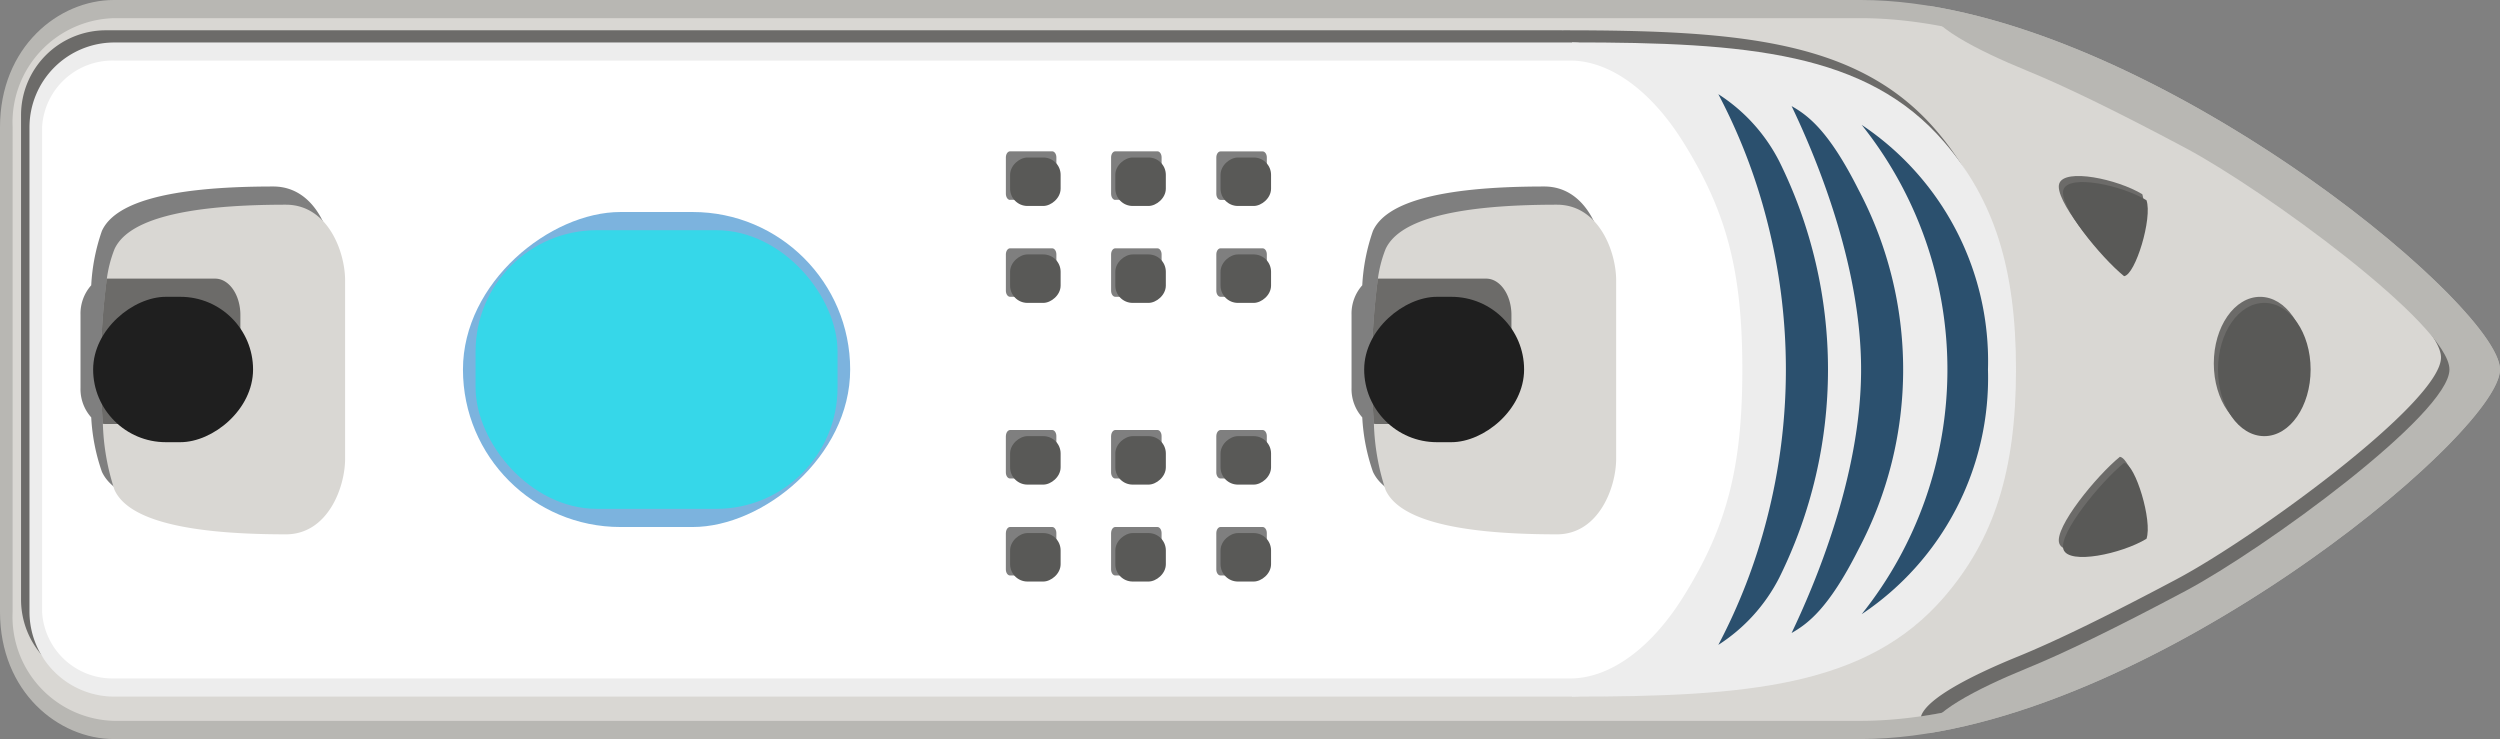 <svg xmlns="http://www.w3.org/2000/svg" xmlns:xlink="http://www.w3.org/1999/xlink" width="144.333" height="42.667" viewBox="0 0 144.333 42.667">
  <rect x="0" y="0" width="144.333" height="42.667" fill="#808080" stroke="none"/>
  <defs>
    <style>
      .cls-1 {
        fill: none;
      }

      .cls-2 {
        clip-path: url(#clip-path);
      }

      .cls-3 {
        fill: #b8b7b3;
      }

      .cls-4 {
        fill: #d9d7d3;
      }

      .cls-5, .cls-6 {
        opacity: 0.5;
      }

      .cls-7 {
        fill: #595957;
      }

      .cls-8 {
        fill: #ededed;
      }

      .cls-9 {
        fill: #2b506e;
      }

      .cls-10 {
        fill: #fff;
      }

      .cls-11 {
        fill: #1f1f1f;
      }

      .cls-12 {
        fill: #7cb3de;
      }

      .cls-13 {
        fill: #36d7e9;
      }
    </style>
    <clipPath id="clip-path">
      <rect class="cls-1" width="144.333" height="42.667"/>
    </clipPath>
  </defs>
  <g id="Crusier" class="cls-2">
    <g id="Group_107" data-name="Group 107" transform="translate(960.333 -909) rotate(90)">
      <path id="Path_20" data-name="Path 20" class="cls-3" d="M930.333,816C926.515,816,909,837.259,909,852.912V953.756c0,3.183,2.7,6.577,7.351,6.577h27.965c4.648,0,7.351-3.394,7.351-6.577V852.912C951.667,837.259,934.152,816,930.333,816Z" transform="translate(0)"/>
      <path id="Path_21" data-name="Path 21" class="cls-4" d="M918.3,961.891a6.017,6.017,0,0,1-6.3-5.848V855.2c0-8.865,5.59-18.652,8.923-23.7,5.211-7.888,10.046-12.213,11.361-12.481,1.315.268,6.151,4.593,11.361,12.481,3.333,5.045,8.923,14.832,8.923,23.7V956.044a6.017,6.017,0,0,1-6.3,5.848Z" transform="translate(-1.951 -2.287)"/>
      <g id="Group_37" data-name="Group 37" transform="translate(909.336 816)">
        <path id="Path_22" data-name="Path 22" class="cls-5" d="M953.5,851.714c-1.148-7.839-5.756-15.821-8.656-20.211-5.211-7.888-10.046-12.213-11.361-12.481-1.315.268-6.151,4.593-11.361,12.481-2.648,4.009-6.719,11.012-8.281,18.168a31.79,31.79,0,0,0,1.692-3.585c.867-2.12,2.3-5.091,4.466-9.157,2.408-4.525,10.212-15.236,12.785-15.236s10.377,10.711,12.785,15.236c2.163,4.066,3.6,7.037,4.466,9.157C951.1,848.707,952.448,851.381,953.5,851.714Z" transform="translate(-912.481 -818.287)"/>
        <path id="Path_23" data-name="Path 23" class="cls-3" d="M930.959,816c-3.506,0-18.558,17.923-21,32.973,1.077.128,2.576-2.8,3.747-5.662.867-2.12,2.3-5.092,4.466-9.157,2.408-4.525,10.212-15.236,12.785-15.236s10.377,10.711,12.785,15.236c2.163,4.065,3.6,7.037,4.466,9.157,1.17,2.863,2.669,5.789,3.747,5.662C949.517,833.923,934.465,816,930.959,816Z" transform="translate(-909.962 -816)"/>
      </g>
      <g id="Group_38" data-name="Group 38" class="cls-6" transform="translate(919.163 827.177)">
        <ellipse id="Ellipse_4" data-name="Ellipse 4" cx="3.847" cy="2.673" rx="3.847" ry="2.673" transform="translate(6.974 0)"/>
        <path id="Path_24" data-name="Path 24" d="M939.107,900.766c1.021-.356,4.3.635,4.385,1.292-1.069,1.323-4.1,3.817-5,3.5S938.234,902.208,939.107,900.766Z" transform="translate(-938.059 -891.29)"/>
        <path id="Path_25" data-name="Path 25" d="M988.793,900.766c-1.021-.356-4.3.635-4.385,1.292,1.069,1.323,4.1,3.817,5,3.5S989.665,902.208,988.793,900.766Z" transform="translate(-968.198 -891.29)"/>
      </g>
      <g id="Group_39" data-name="Group 39" transform="translate(919.512 826.934)">
        <ellipse id="Ellipse_5" data-name="Ellipse 5" class="cls-7" cx="3.847" cy="2.673" rx="3.847" ry="2.673" transform="translate(6.974)"/>
        <path id="Path_26" data-name="Path 26" class="cls-7" d="M940.107,899.766c1.02-.356,4.3.635,4.385,1.292-1.069,1.323-4.1,3.817-5,3.5S939.234,901.208,940.107,899.766Z" transform="translate(-939.059 -890.29)"/>
        <path id="Path_27" data-name="Path 27" class="cls-7" d="M989.793,899.766c-1.021-.356-4.3.635-4.385,1.292,1.069,1.323,4.1,3.817,5,3.5S990.665,901.208,989.793,899.766Z" transform="translate(-969.198 -890.29)"/>
      </g>
      <g id="Group_41" data-name="Group 41" transform="translate(910.749 843.943)">
        <path id="Path_28" data-name="Path 28" class="cls-5" d="M951.771,958.635c0-10.118-.568-17.027-5.752-21.488C942.714,934.3,938.8,933,932.885,933s-9.829,1.3-13.133,4.147c-5.184,4.462-5.752,11.371-5.752,21.488a.868.868,0,0,1,0,.107v84.071a4.9,4.9,0,0,0,4.9,4.876h27.965a4.9,4.9,0,0,0,4.9-4.876V958.742c0-.036,0-.071-.005-.107Z" transform="translate(-914 -932.514)"/>
        <path id="Path_29" data-name="Path 29" class="cls-8" d="M948.018,935.146C944.714,932.3,940.8,931,934.885,931s-9.829,1.3-13.133,4.147c-5.184,4.462-5.752,11.371-5.752,21.488h37.771C953.771,946.517,953.2,939.608,948.018,935.146Z" transform="translate(-915.301 -931)"/>
        <path id="Path_30" data-name="Path 30" class="cls-8" d="M948.7,996.617c-4.041-2.516-7.7-3.583-13.81-3.583s-9.769,1.067-13.81,3.583c-3.008,1.873-5.075,4.452-5.075,7.085v84.071a4.9,4.9,0,0,0,4.9,4.876h27.965a4.9,4.9,0,0,0,4.9-4.876V1003.7C953.771,1001.069,951.7,998.49,948.7,996.617Z" transform="translate(-915.301 -977.961)"/>
        <g id="Group_40" data-name="Group 40" transform="translate(3.688 1.618)">
          <path id="Path_31" data-name="Path 31" class="cls-9" d="M943.735,937.659a16.4,16.4,0,0,0-14.125,7.292,22.627,22.627,0,0,1,28.251,0A16.4,16.4,0,0,0,943.735,937.659Z" transform="translate(-927.838 -937.659)"/>
          <path id="Path_32" data-name="Path 32" class="cls-9" d="M952.1,960.4a22.188,22.188,0,0,0-20.765,0c-3.457,1.738-4.306,2.951-4.828,3.862,2.708-1.3,9.032-4.013,15.211-4.013s12.5,2.717,15.211,4.013C956.406,963.354,955.557,962.141,952.1,960.4Z" transform="translate(-925.82 -952.924)"/>
          <path id="Path_33" data-name="Path 33" class="cls-9" d="M952.454,978.48a27.072,27.072,0,0,0-24.026,0A10,10,0,0,0,924.544,982a33.318,33.318,0,0,1,7.263-2.8,34.442,34.442,0,0,1,17.268,0,33.316,33.316,0,0,1,7.263,2.8A10,10,0,0,0,952.454,978.48Z" transform="translate(-924.544 -966.433)"/>
        </g>
      </g>
      <g id="Group_48" data-name="Group 48" transform="translate(912.497 859.745)">
        <path id="Path_34" data-name="Path 34" class="cls-10" d="M922.854,1094.191a4.072,4.072,0,0,1-3.854-4.147v-84.071c0-2.288,1.723-4.672,4.726-6.542,4.029-2.509,7.46-3.4,13.11-3.4s9.081.889,13.11,3.4c3,1.87,4.726,4.254,4.726,6.542v84.071a4.072,4.072,0,0,1-3.854,4.147Z" transform="translate(-919 -996.033)"/>
        <g id="Group_43" data-name="Group 43" transform="translate(7.271 80.663)">
          <path id="Path_35" data-name="Path 35" class="cls-5" d="M954.456,1331h-10.3c-1.653,0-4.367,1-4.367,3.42,0,6.432,1.041,9.2,2.565,9.893a11.261,11.261,0,0,0,3.138.616,2.463,2.463,0,0,0,1.714.619h4.2a2.463,2.463,0,0,0,1.714-.619,11.261,11.261,0,0,0,3.138-.616c1.524-.7,2.565-3.462,2.565-9.893C958.822,1332,956.109,1331,954.456,1331Z" transform="translate(-939.79 -1330.271)"/>
          <g id="Group_42" data-name="Group 42" transform="translate(1.049)">
            <path id="Path_36" data-name="Path 36" class="cls-4" d="M961.822,1331.421c0,6.429-1.042,9.195-2.563,9.892a13.423,13.423,0,0,1-3.819.673c-1.647.122-3.133.122-3.133.122a40.755,40.755,0,0,1-5.246-.352,7.239,7.239,0,0,1-1.707-.442c-1.521-.7-2.563-3.463-2.563-9.892,0-2.423,2.714-3.421,4.368-3.421h10.3C959.108,1328,961.822,1329,961.822,1331.421Z" transform="translate(-942.79 -1328)"/>
            <path id="Path_37" data-name="Path 37" class="cls-5" d="M963.393,1354.338v6.318a.861.861,0,0,1-.014.165c-1.647.122-3.134.122-3.134.122a40.783,40.783,0,0,1-5.246-.352v-6.252c0-.807.941-1.458,2.1-1.458h4.2C962.453,1352.88,963.393,1353.531,963.393,1354.338Z" transform="translate(-950.73 -1346.834)"/>
            <rect id="Rectangle_2" data-name="Rectangle 2" class="cls-11" width="8.393" height="9.233" rx="4.197" transform="translate(5.319 5.315)"/>
          </g>
        </g>
        <g id="Group_45" data-name="Group 45" transform="translate(7.271 7.282)">
          <path id="Path_38" data-name="Path 38" class="cls-5" d="M954.456,1029h-10.3c-1.653,0-4.367,1-4.367,3.42,0,6.432,1.041,9.2,2.565,9.893a11.27,11.27,0,0,0,3.138.616,2.462,2.462,0,0,0,1.714.619h4.2a2.462,2.462,0,0,0,1.714-.619,11.27,11.27,0,0,0,3.138-.616c1.524-.7,2.565-3.462,2.565-9.893C958.822,1030,956.109,1029,954.456,1029Z" transform="translate(-939.79 -1028.271)"/>
          <g id="Group_44" data-name="Group 44" transform="translate(1.049)">
            <path id="Path_39" data-name="Path 39" class="cls-4" d="M961.822,1029.421c0,6.429-1.042,9.195-2.563,9.892a13.423,13.423,0,0,1-3.819.673c-1.647.122-3.133.122-3.133.122a40.741,40.741,0,0,1-5.246-.353,7.233,7.233,0,0,1-1.707-.442c-1.521-.7-2.563-3.463-2.563-9.892,0-2.423,2.714-3.421,4.368-3.421h10.3C959.108,1026,961.822,1027,961.822,1029.421Z" transform="translate(-942.79 -1026)"/>
            <path id="Path_40" data-name="Path 40" class="cls-5" d="M963.393,1052.338v6.318a.863.863,0,0,1-.014.165c-1.647.121-3.134.121-3.134.121a40.769,40.769,0,0,1-5.246-.352v-6.252c0-.807.941-1.458,2.1-1.458h4.2C962.453,1050.88,963.393,1051.531,963.393,1052.338Z" transform="translate(-950.73 -1044.834)"/>
            <rect id="Rectangle_3" data-name="Rectangle 3" class="cls-11" width="8.393" height="9.233" rx="4.197" transform="translate(5.319 5.315)"/>
          </g>
        </g>
        <path id="Path_41" data-name="Path 41" class="cls-5" d="M936.448,1111.916h-2.1c-.193,0-.35-.109-.35-.243v-2.43c0-.134.157-.243.35-.243h2.1c.193,0,.35.109.35.243v2.43C936.8,1111.807,936.641,1111.916,936.448,1111.916Zm5.945-.243v-2.43c0-.134-.157-.243-.35-.243h-2.1c-.193,0-.35.109-.35.243v2.43c0,.134.157.243.35.243h2.1C942.237,1111.916,942.393,1111.807,942.393,1111.673Zm-5.6,6.075v-2.43c0-.134-.157-.243-.35-.243h-2.1c-.193,0-.35.109-.35.243v2.43c0,.134.157.243.35.243h2.1C936.641,1117.99,936.8,1117.881,936.8,1117.747Zm5.6,0v-2.43c0-.134-.157-.243-.35-.243h-2.1c-.193,0-.35.109-.35.243v2.43c0,.134.157.243.35.243h2.1C942.237,1117.99,942.393,1117.881,942.393,1117.747Zm-5.6,6.075v-2.43c0-.134-.157-.243-.35-.243h-2.1c-.193,0-.35.109-.35.243v2.43c0,.134.157.243.35.243h2.1C936.641,1124.065,936.8,1123.956,936.8,1123.822Zm5.6,0v-2.43c0-.134-.157-.243-.35-.243h-2.1c-.193,0-.35.109-.35.243v2.43c0,.134.157.243.35.243h2.1C942.237,1124.065,942.393,1123.956,942.393,1123.822Zm13.639-11.906h2.1c.193,0,.35-.109.35-.243v-2.43c0-.134-.157-.243-.35-.243h-2.1c-.193,0-.35.109-.35.243v2.43C955.683,1111.807,955.84,1111.916,956.033,1111.916Zm-5.6,0h2.1c.193,0,.35-.109.35-.243v-2.43c0-.134-.157-.243-.35-.243h-2.1c-.193,0-.35.109-.35.243v2.43C950.087,1111.807,950.244,1111.916,950.437,1111.916Zm5.6,6.075h2.1c.193,0,.35-.109.35-.243v-2.43c0-.134-.157-.243-.35-.243h-2.1c-.193,0-.35.109-.35.243v2.43C955.683,1117.881,955.84,1117.99,956.033,1117.99Zm-5.6,0h2.1c.193,0,.35-.109.35-.243v-2.43c0-.134-.157-.243-.35-.243h-2.1c-.193,0-.35.109-.35.243v2.43C950.087,1117.881,950.244,1117.99,950.437,1117.99Zm5.6,6.075h2.1c.193,0,.35-.109.35-.243v-2.43c0-.134-.157-.243-.35-.243h-2.1c-.193,0-.35.109-.35.243v2.43C955.683,1123.956,955.84,1124.065,956.033,1124.065Zm-5.6,0h2.1c.193,0,.35-.109.35-.243v-2.43c0-.134-.157-.243-.35-.243h-2.1c-.193,0-.35.109-.35.243v2.43C950.087,1123.956,950.244,1124.065,950.437,1124.065Z" transform="translate(-928.754 -1081.55)"/>
        <g id="Group_46" data-name="Group 46" transform="translate(5.596 27.206)">
          <rect id="Rectangle_4" data-name="Rectangle 4" class="cls-7" width="2.798" height="2.916" rx="1"/>
          <rect id="Rectangle_5" data-name="Rectangle 5" class="cls-7" width="2.798" height="2.916" rx="1" transform="translate(5.596)"/>
          <rect id="Rectangle_6" data-name="Rectangle 6" class="cls-7" width="2.798" height="2.916" rx="1" transform="translate(0 6.075)"/>
          <rect id="Rectangle_7" data-name="Rectangle 7" class="cls-7" width="2.798" height="2.916" rx="1" transform="translate(5.596 6.075)"/>
          <rect id="Rectangle_8" data-name="Rectangle 8" class="cls-7" width="2.798" height="2.916" rx="1" transform="translate(0 12.149)"/>
          <rect id="Rectangle_9" data-name="Rectangle 9" class="cls-7" width="2.798" height="2.916" rx="1" transform="translate(5.596 12.149)"/>
          <rect id="Rectangle_10" data-name="Rectangle 10" class="cls-7" width="2.798" height="2.916" rx="1" transform="translate(24.481 2.916) rotate(180)"/>
          <rect id="Rectangle_11" data-name="Rectangle 11" class="cls-7" width="2.798" height="2.916" rx="1" transform="translate(18.885 2.916) rotate(180)"/>
          <rect id="Rectangle_12" data-name="Rectangle 12" class="cls-7" width="2.798" height="2.916" rx="1" transform="translate(24.481 8.99) rotate(180)"/>
          <rect id="Rectangle_13" data-name="Rectangle 13" class="cls-7" width="2.798" height="2.916" rx="1" transform="translate(18.885 8.99) rotate(180)"/>
          <rect id="Rectangle_14" data-name="Rectangle 14" class="cls-7" width="2.798" height="2.916" rx="1" transform="translate(24.481 15.065) rotate(180)"/>
          <rect id="Rectangle_15" data-name="Rectangle 15" class="cls-7" width="2.798" height="2.916" rx="1" transform="translate(18.885 15.065) rotate(180)"/>
        </g>
        <g id="Group_47" data-name="Group 47" transform="translate(8.743 51.505)">
          <rect id="Rectangle_16" data-name="Rectangle 16" class="cls-12" width="18.186" height="22.355" rx="9.093"/>
          <rect id="Rectangle_17" data-name="Rectangle 17" class="cls-13" width="20.897" height="16.087" rx="7" transform="translate(17.137 0.729) rotate(90)"/>
        </g>
      </g>
    </g>
  </g>
</svg>
